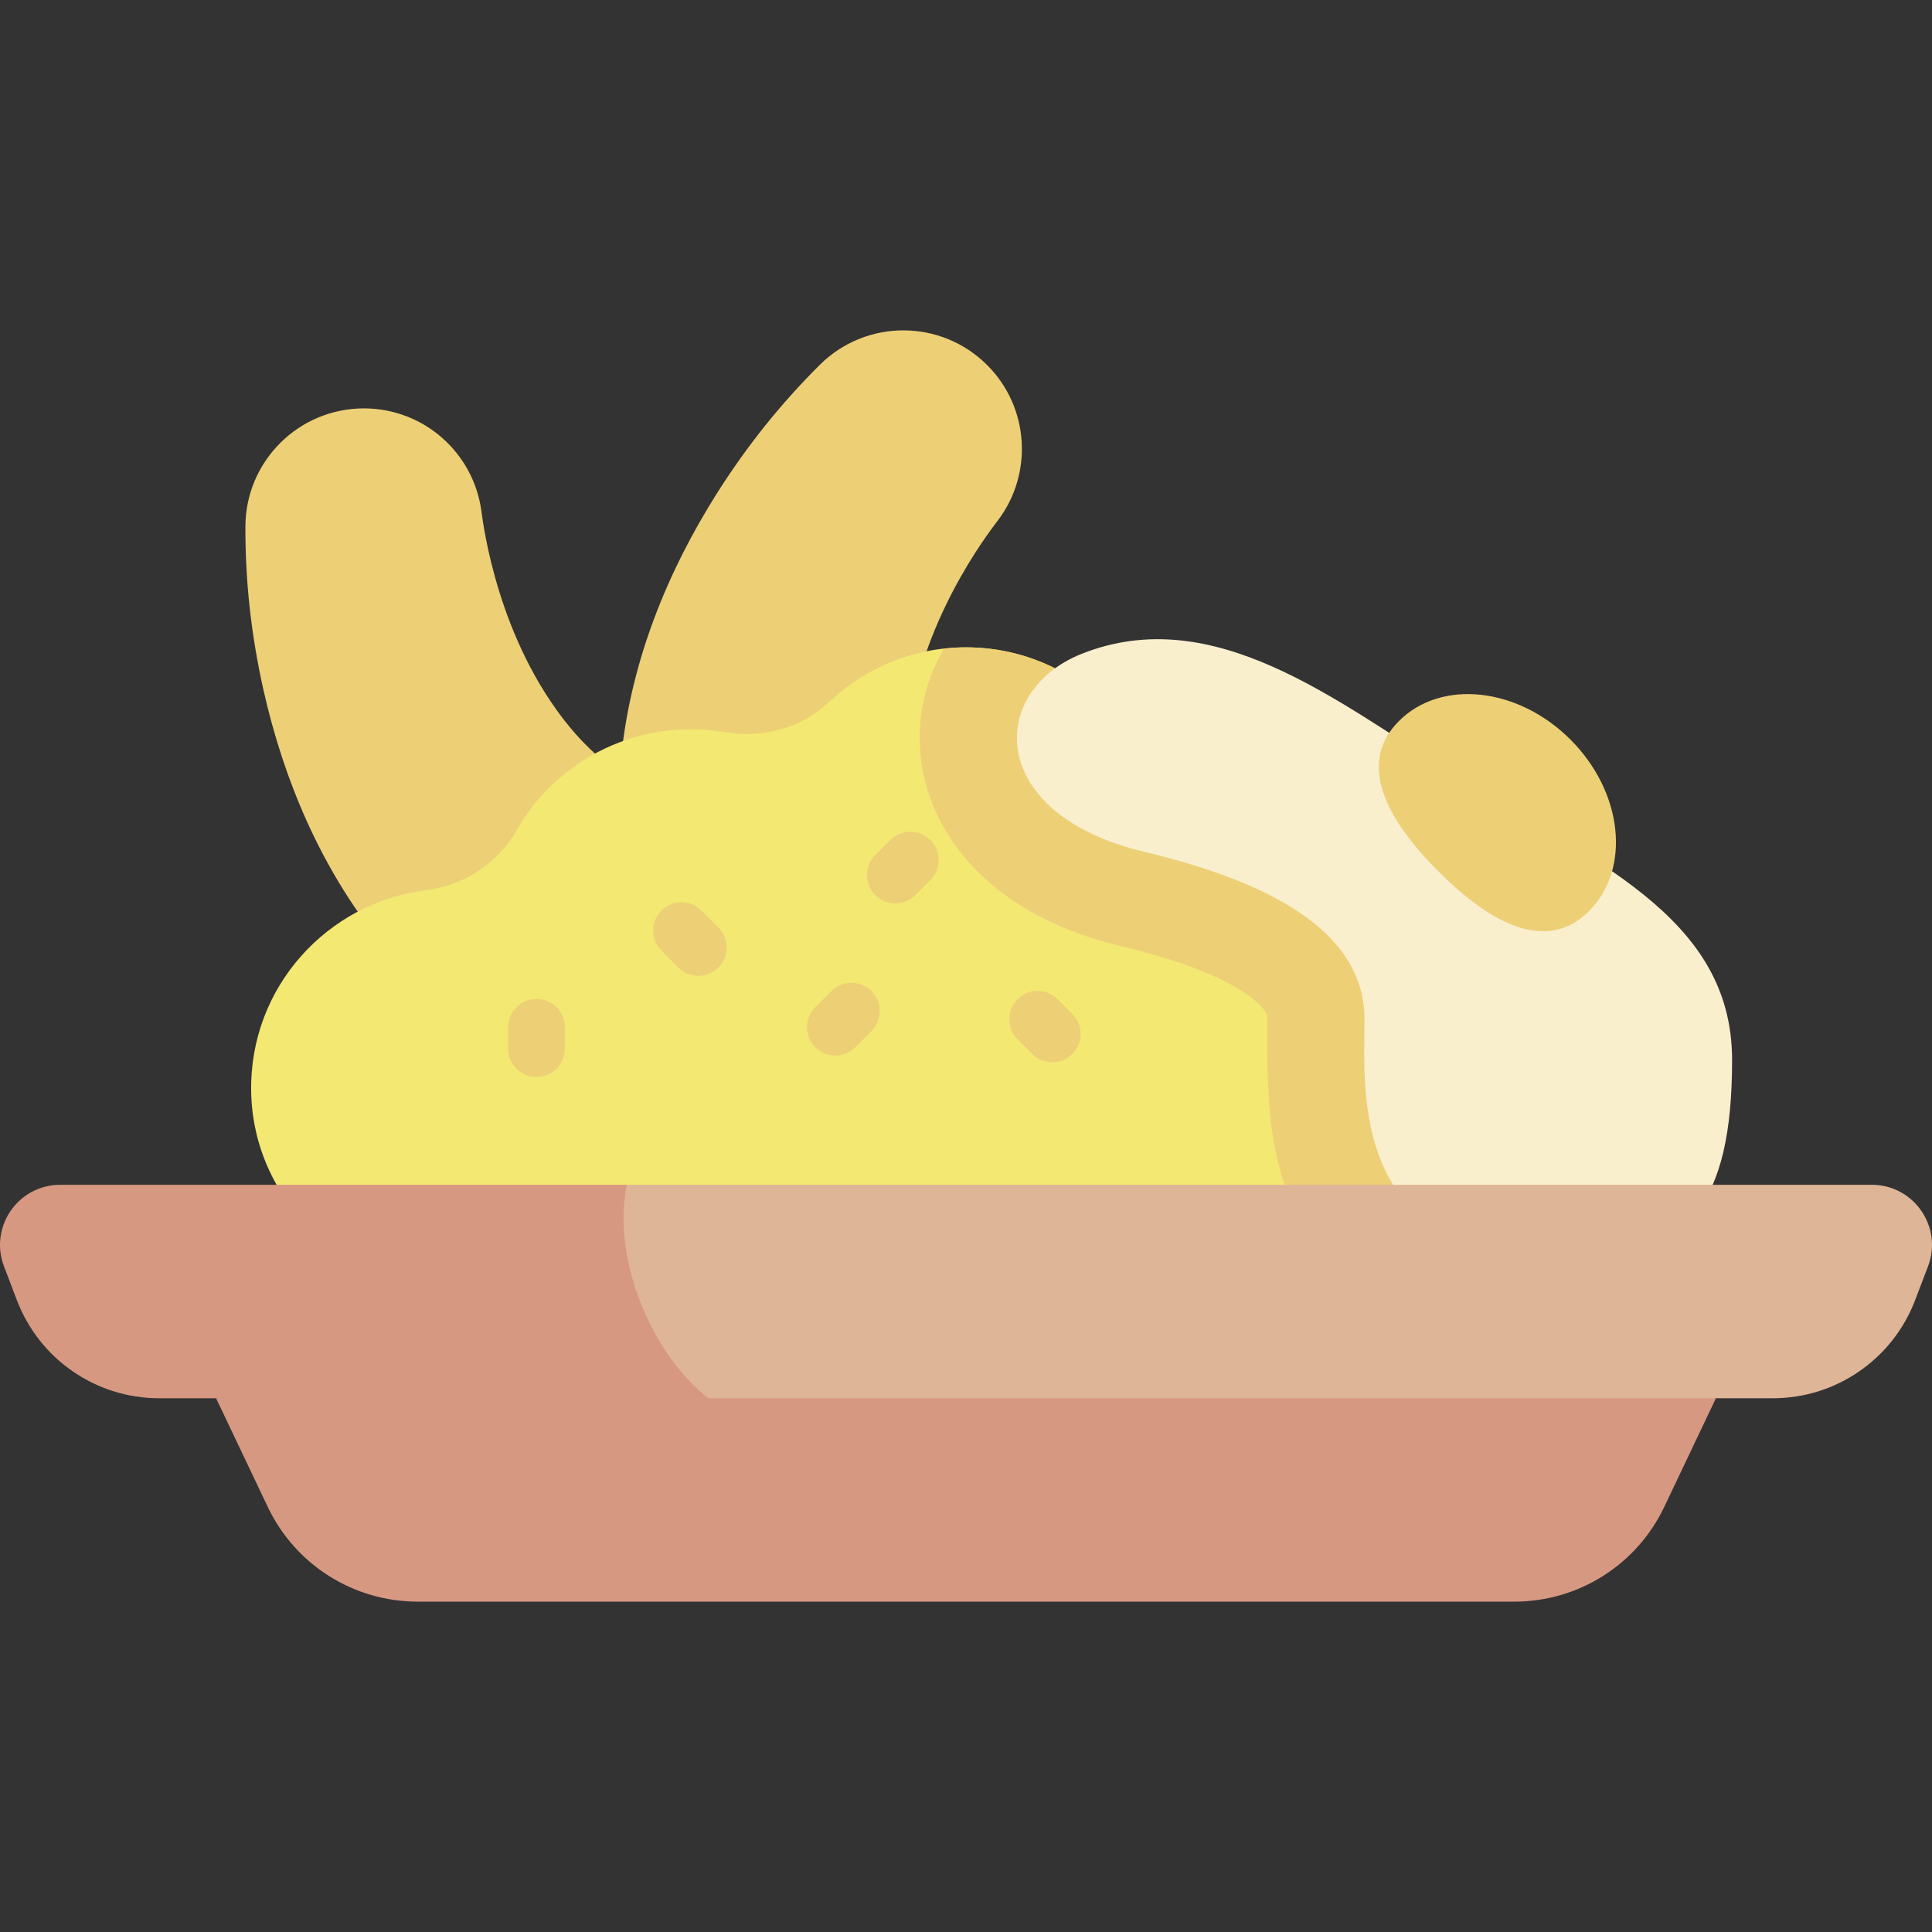 <svg id="Capa_1" enable-background="new 0 0 512 512" height="512" viewBox="0 0 512 512" width="512" xmlns="http://www.w3.org/2000/svg"><rect x="0" y="0" width="512" height="512" fill="#333333" stroke="none"/><g><path d="m241.202 189.389c-2.837 17.24.173 30.541 7.741 42.432 12.281 19.296 6.594 44.894-12.702 57.175-21.46 13.658-49.962 4.912-60.174-18.313-21.371-48.603-13.231-97.045 14.077-140.189 7.799-12.257 16.606-23.358 27.11-33.804 12.3-12.232 32.188-12.177 44.42.123 11.14 11.202 12.089 28.698 2.877 40.973-.218.428-18.646 22.783-23.349 51.603z" fill="#edcf76"/><path d="m147.515 188.165c10.185 14.197 21.718 21.473 35.477 24.53 22.328 4.96 36.407 27.082 31.447 49.41-5.517 24.832-31.855 38.801-55.498 29.6-49.479-19.256-77.977-59.265-89.175-109.083-3.152-14.182-4.775-28.259-4.733-43.073.048-17.347 14.15-31.37 31.497-31.322 15.799.044 28.841 11.745 31.006 26.938.148.458 2.925 29.296 19.979 53z" fill="#edcf76"/><path d="m391.846 341.124c28.974 0 53.166-23.008 53.594-51.978.476-32.264-27.723-57.1-59.174-53.2-2.877.357-5.56-1.423-6.336-4.216-8.604-30.962-43.201-46.987-72.326-33.888-2.643 1.189-5.718.261-7.294-2.171-9.404-14.511-25.731-24.116-44.31-24.116-14.065 0-26.838 5.505-36.295 14.474-7.384 7.003-17.775 9.719-27.802 7.982-21.744-3.767-44.05 6.677-54.97 25.969-5.041 8.905-14.047 14.696-24.2 15.965-25.82 3.23-46.59 25.484-46.173 53.214.435 28.965 24.625 51.965 53.594 51.965z" fill="#f3e872"/><path d="m445.44 289.145c.476-32.264-27.723-57.1-59.175-53.2-2.876.357-5.559-1.422-6.335-4.215-8.603-30.963-43.201-46.988-72.327-33.89-2.643 1.189-5.717.261-7.294-2.171-9.404-14.511-25.731-24.116-44.31-24.116-1.979 0-3.927.131-5.849.344-4.707 8.057-6.992 17.327-6.296 27.012 1.55 21.567 18.201 43.496 53.381 51.873 20.511 4.883 30.25 10.256 34.81 13.903 3.814 3.051 3.814 4.628 3.814 5.476 0 24.194-.631 47.368 20.135 68.417.863.875 1.751 1.723 2.661 2.544h33.19c28.975.002 53.168-23.006 53.595-51.977z" fill="#edcf76"/><path d="m286.695 173.255c-24.98 9.898-25.43 42.489 16.507 52.474s58.412 25.462 58.412 44.433-4.493 63.904 53.919 63.904c32 0 43.489-15.291 43.489-53.148 0-38.404-37.391-52.837-74.511-76.152-30.502-19.159-63.022-45.297-97.816-31.511z" fill="#f9efcd"/><path d="m421.102 241.45c-11.194 11.194-25.971 3.421-39.879-10.487s-21.681-28.685-10.487-39.879 31.544-8.994 45.452 4.914c13.908 13.909 16.108 34.258 4.914 45.452z" fill="#edcf76"/><path d="m454.733 370.554-198.733-28.285-198.733 28.285 13.698 28.808c7.286 15.324 22.74 25.087 39.708 25.087h290.655c16.968 0 32.421-9.764 39.708-25.087z" fill="#d79882"/><path d="m496.043 313.983h-329.94c-29.532 23.255-3.902 50.14 21.722 56.571h281.999c16.729 0 31.722-10.327 37.685-25.957l3.43-8.989c3.981-10.436-3.726-21.625-14.896-21.625z" fill="#deb597"/><path d="m15.957 313.983c-11.17 0-18.877 11.189-14.895 21.625l3.429 8.989c5.963 15.63 20.956 25.957 37.685 25.957h145.648c-13.006-9.547-26.056-34.655-21.722-56.571z" fill="#d79882"/><g fill="#edcf76"><path d="m142.181 285.419c-4.142 0-7.5-3.358-7.5-7.5v-5.691c0-4.142 3.358-7.5 7.5-7.5s7.5 3.358 7.5 7.5v5.691c0 4.142-3.358 7.5-7.5 7.5z"/><path d="m185.075 258.604c-1.919 0-3.839-.732-5.303-2.197l-4.483-4.483c-2.929-2.929-2.929-7.678 0-10.606 2.929-2.929 7.678-2.929 10.606 0l4.483 4.483c2.929 2.929 2.929 7.678 0 10.606-1.464 1.464-3.383 2.197-5.303 2.197z"/><path d="m221.375 279.729c-1.919 0-3.839-.732-5.303-2.197-2.929-2.929-2.929-7.678 0-10.606l4.268-4.268c2.929-2.929 7.678-2.929 10.606 0 2.929 2.929 2.929 7.678 0 10.607l-4.268 4.268c-1.464 1.463-3.384 2.196-5.303 2.196z"/><path d="m278.874 281.507c-1.919 0-3.839-.732-5.304-2.197l-3.912-3.912c-2.929-2.929-2.929-7.678 0-10.606 2.93-2.929 7.678-2.929 10.607 0l3.912 3.912c2.929 2.929 2.929 7.678 0 10.606-1.464 1.464-3.384 2.197-5.303 2.197z"/><path d="m237.26 239.406c-1.92 0-3.838-.732-5.303-2.196-2.929-2.929-2.93-7.678-.001-10.606l3.979-3.98c2.929-2.93 7.677-2.93 10.607-.001 2.929 2.929 2.929 7.678.001 10.607l-3.979 3.979c-1.464 1.465-3.384 2.197-5.304 2.197z"/></g></g></svg>
